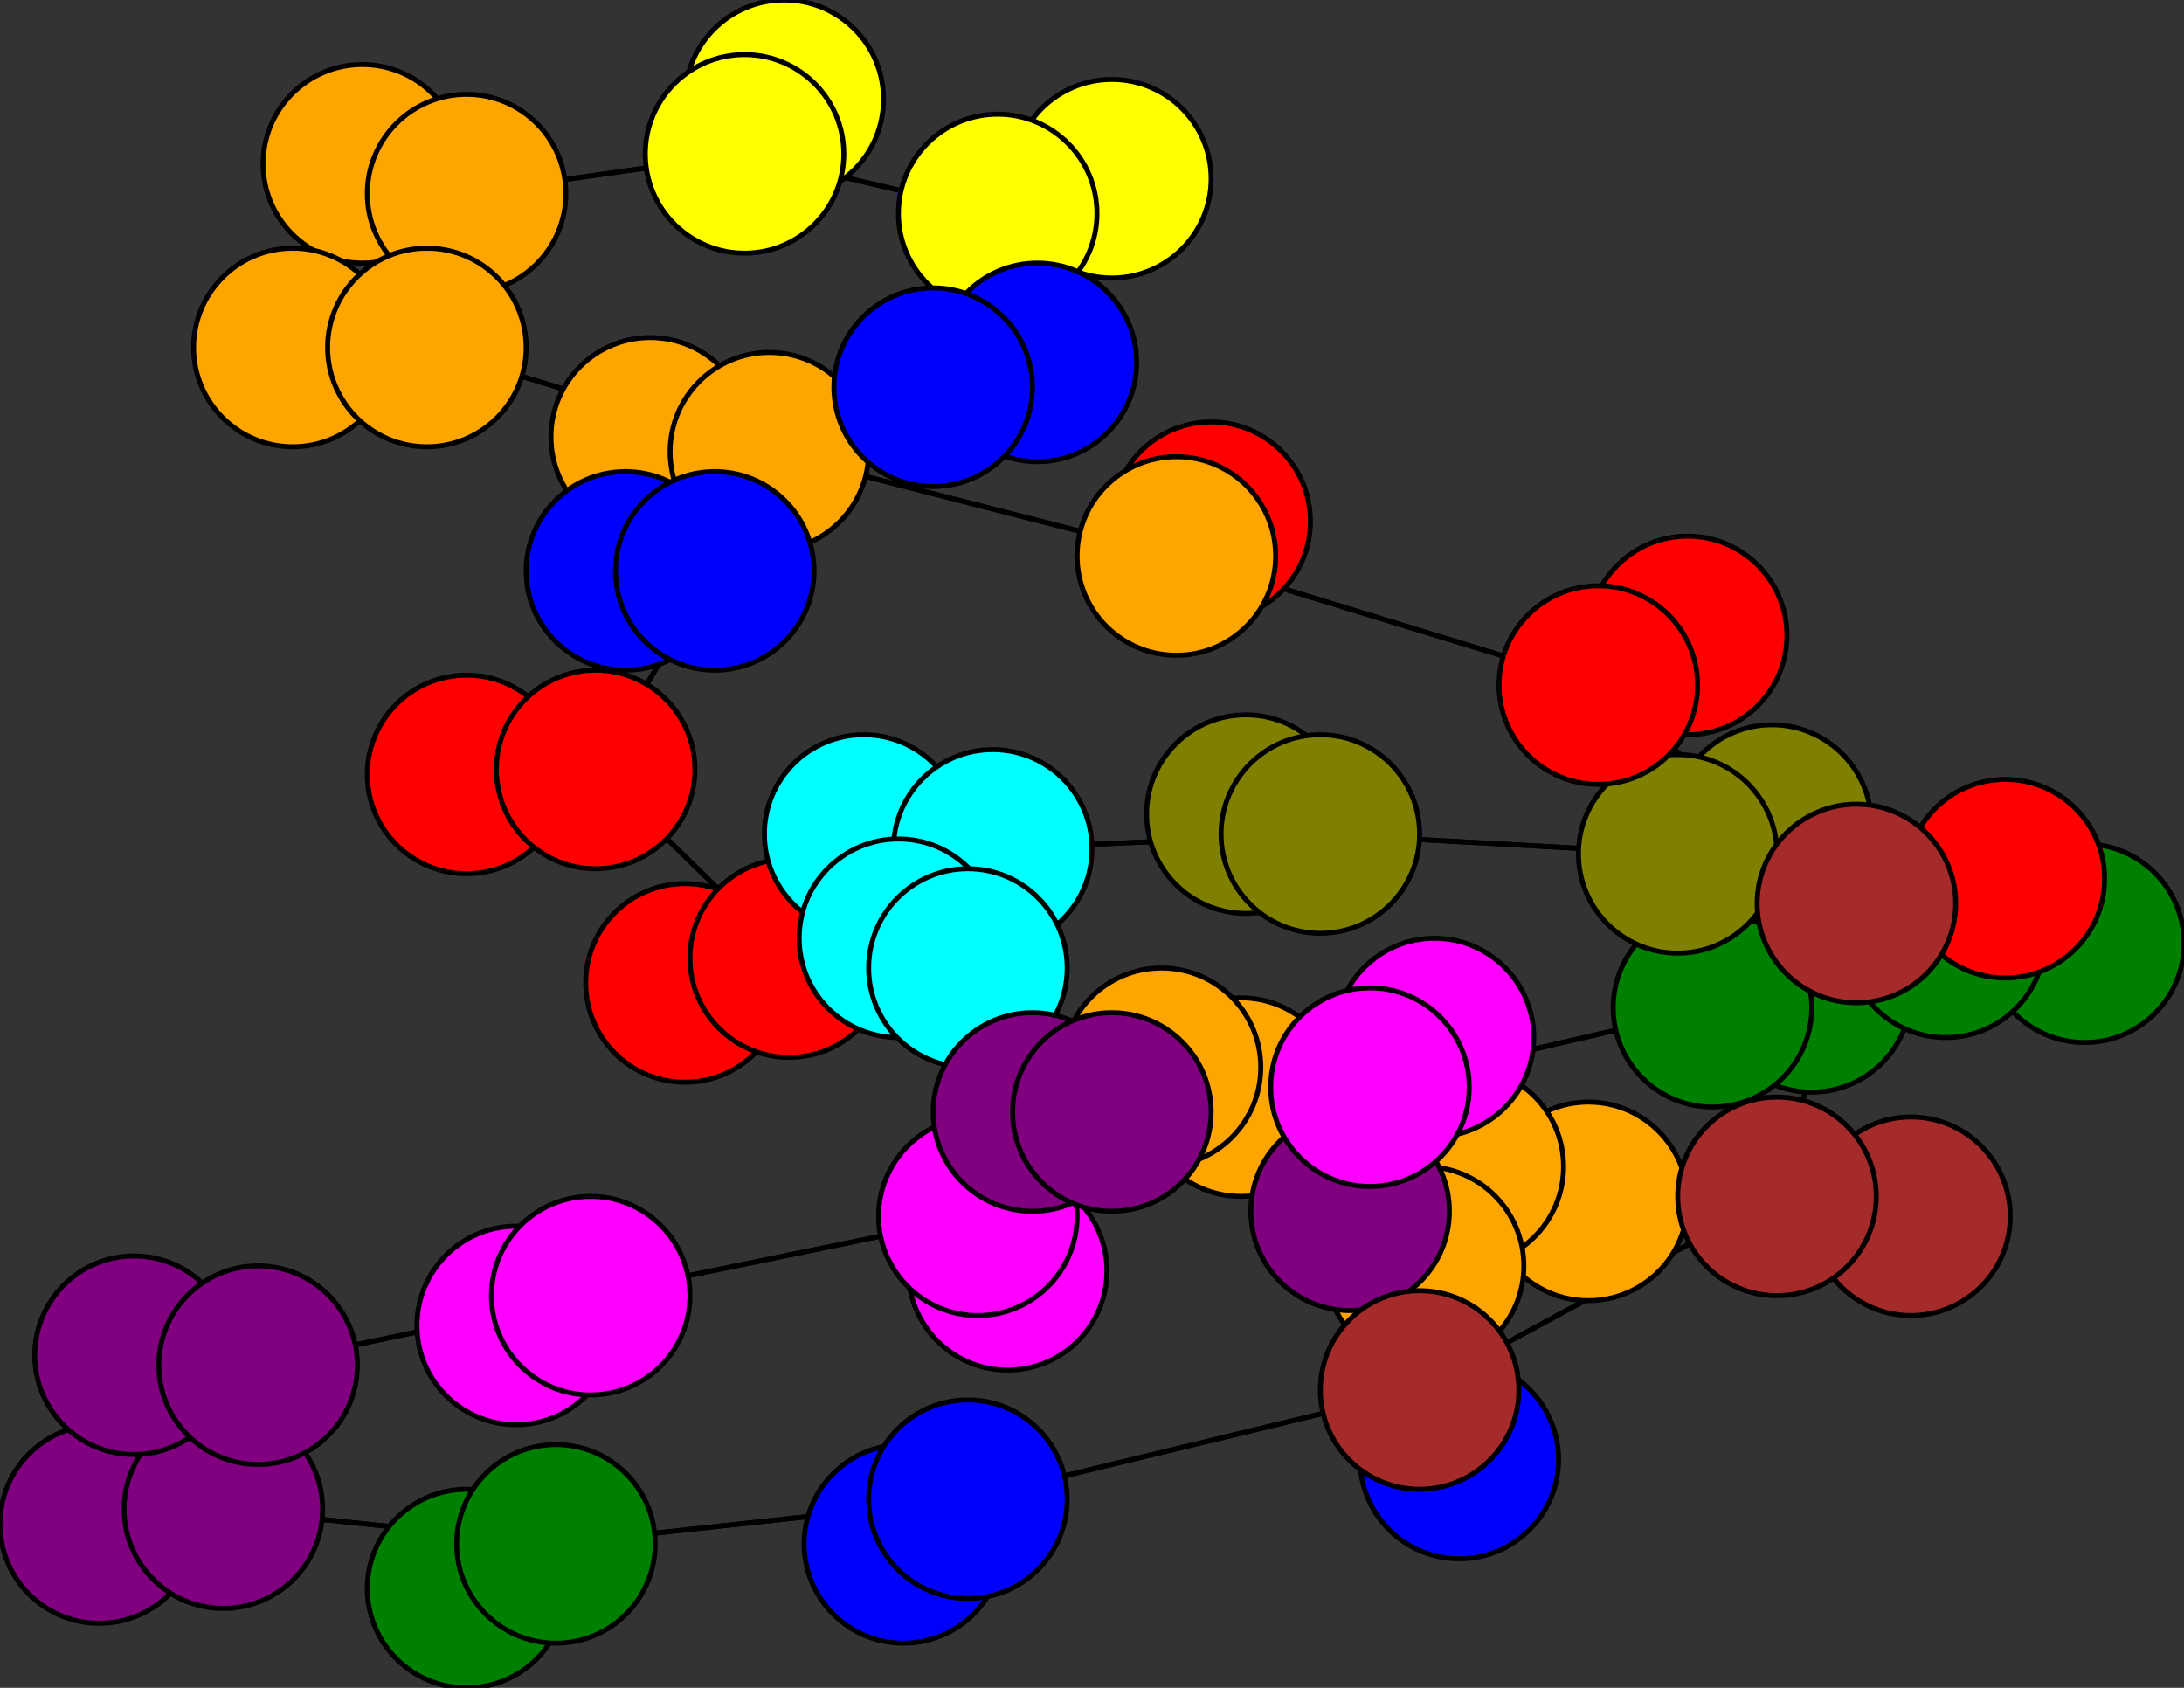 <svg width="440" height="340" xmlns="http://www.w3.org/2000/svg">
<rect width="100%" height="100%" fill="#333333" stroke="none"/>
<path stroke-width="1" stroke="black" d="M 138 198 159 193"/>
<path stroke-width="1" stroke="black" d="M 224 224 195 195"/>
<path stroke-width="1" stroke="black" d="M 224 224 272 244"/>
<path stroke-width="1" stroke="black" d="M 208 224 224 224"/>
<path stroke-width="1" stroke="black" d="M 266 168 251 164"/>
<path stroke-width="1" stroke="black" d="M 266 168 200 171"/>
<path stroke-width="1" stroke="black" d="M 266 168 338 172"/>
<path stroke-width="1" stroke="black" d="M 251 164 266 168"/>
<path stroke-width="1" stroke="black" d="M 286 280 358 241"/>
<path stroke-width="1" stroke="black" d="M 286 280 294 294"/>
<path stroke-width="1" stroke="black" d="M 286 280 195 302"/>
<path stroke-width="1" stroke="black" d="M 294 294 286 280"/>
<path stroke-width="1" stroke="black" d="M 195 302 286 280"/>
<path stroke-width="1" stroke="black" d="M 195 302 182 311"/>
<path stroke-width="1" stroke="black" d="M 195 302 112 311"/>
<path stroke-width="1" stroke="black" d="M 182 311 195 302"/>
<path stroke-width="1" stroke="black" d="M 119 261 104 267"/>
<path stroke-width="1" stroke="black" d="M 119 261 197 245"/>
<path stroke-width="1" stroke="black" d="M 119 261 52 275"/>
<path stroke-width="1" stroke="black" d="M 104 267 119 261"/>
<path stroke-width="1" stroke="black" d="M 86 70 155 91"/>
<path stroke-width="1" stroke="black" d="M 86 70 59 70"/>
<path stroke-width="1" stroke="black" d="M 86 70 94 39"/>
<path stroke-width="1" stroke="black" d="M 59 70 86 70"/>
<path stroke-width="1" stroke="black" d="M 94 39 150 31"/>
<path stroke-width="1" stroke="black" d="M 94 39 86 70"/>
<path stroke-width="1" stroke="black" d="M 94 39 73 33"/>
<path stroke-width="1" stroke="black" d="M 73 33 94 39"/>
<path stroke-width="1" stroke="black" d="M 224 224 208 224"/>
<path stroke-width="1" stroke="black" d="M 195 195 224 224"/>
<path stroke-width="1" stroke="black" d="M 404 177 374 182"/>
<path stroke-width="1" stroke="black" d="M 374 182 404 177"/>
<path stroke-width="1" stroke="black" d="M 188 78 201 43"/>
<path stroke-width="1" stroke="black" d="M 209 73 188 78"/>
<path stroke-width="1" stroke="black" d="M 144 115 188 78"/>
<path stroke-width="1" stroke="black" d="M 144 115 126 115"/>
<path stroke-width="1" stroke="black" d="M 144 115 120 155"/>
<path stroke-width="1" stroke="black" d="M 126 115 144 115"/>
<path stroke-width="1" stroke="black" d="M 155 91 131 88"/>
<path stroke-width="1" stroke="black" d="M 155 91 86 70"/>
<path stroke-width="1" stroke="black" d="M 155 91 237 112"/>
<path stroke-width="1" stroke="black" d="M 131 88 155 91"/>
<path stroke-width="1" stroke="black" d="M 120 155 144 115"/>
<path stroke-width="1" stroke="black" d="M 120 155 94 156"/>
<path stroke-width="1" stroke="black" d="M 120 155 159 193"/>
<path stroke-width="1" stroke="black" d="M 94 156 120 155"/>
<path stroke-width="1" stroke="black" d="M 358 241 385 245"/>
<path stroke-width="1" stroke="black" d="M 358 241 374 182"/>
<path stroke-width="1" stroke="black" d="M 358 241 286 280"/>
<path stroke-width="1" stroke="black" d="M 385 245 358 241"/>
<path stroke-width="1" stroke="black" d="M 150 31 158 20"/>
<path stroke-width="1" stroke="black" d="M 150 31 201 43"/>
<path stroke-width="1" stroke="black" d="M 150 31 94 39"/>
<path stroke-width="1" stroke="black" d="M 158 20 150 31"/>
<path stroke-width="1" stroke="black" d="M 201 43 188 78"/>
<path stroke-width="1" stroke="black" d="M 201 43 150 31"/>
<path stroke-width="1" stroke="black" d="M 201 43 224 36"/>
<path stroke-width="1" stroke="black" d="M 224 36 201 43"/>
<path stroke-width="1" stroke="black" d="M 374 182 358 241"/>
<path stroke-width="1" stroke="black" d="M 374 182 322 138"/>
<path stroke-width="1" stroke="black" d="M 195 195 181 189"/>
<path stroke-width="1" stroke="black" d="M 195 195 200 171"/>
<path stroke-width="1" stroke="black" d="M 181 189 195 195"/>
<path stroke-width="1" stroke="black" d="M 52 275 119 261"/>
<path stroke-width="1" stroke="black" d="M 52 275 27 273"/>
<path stroke-width="1" stroke="black" d="M 52 275 45 304"/>
<path stroke-width="1" stroke="black" d="M 27 273 52 275"/>
<path stroke-width="1" stroke="black" d="M 272 244 224 224"/>
<path stroke-width="1" stroke="black" d="M 272 244 287 255"/>
<path stroke-width="1" stroke="black" d="M 272 244 295 235"/>
<path stroke-width="1" stroke="black" d="M 287 255 272 244"/>
<path stroke-width="1" stroke="black" d="M 295 235 272 244"/>
<path stroke-width="1" stroke="black" d="M 295 235 320 242"/>
<path stroke-width="1" stroke="black" d="M 295 235 234 215"/>
<path stroke-width="1" stroke="black" d="M 320 242 295 235"/>
<path stroke-width="1" stroke="black" d="M 45 304 52 275"/>
<path stroke-width="1" stroke="black" d="M 45 304 20 307"/>
<path stroke-width="1" stroke="black" d="M 45 304 112 311"/>
<path stroke-width="1" stroke="black" d="M 20 307 45 304"/>
<path stroke-width="1" stroke="black" d="M 112 311 195 302"/>
<path stroke-width="1" stroke="black" d="M 112 311 45 304"/>
<path stroke-width="1" stroke="black" d="M 112 311 94 320"/>
<path stroke-width="1" stroke="black" d="M 94 320 112 311"/>
<path stroke-width="1" stroke="black" d="M 234 215 295 235"/>
<path stroke-width="1" stroke="black" d="M 234 215 250 221"/>
<path stroke-width="1" stroke="black" d="M 234 215 159 193"/>
<path stroke-width="1" stroke="black" d="M 250 221 234 215"/>
<path stroke-width="1" stroke="black" d="M 159 193 120 155"/>
<path stroke-width="1" stroke="black" d="M 159 193 234 215"/>
<path stroke-width="1" stroke="black" d="M 159 193 138 198"/>
<path stroke-width="1" stroke="black" d="M 365 200 345 203"/>
<path stroke-width="1" stroke="black" d="M 345 203 365 200"/>
<path stroke-width="1" stroke="black" d="M 345 203 276 219"/>
<path stroke-width="1" stroke="black" d="M 345 203 392 189"/>
<path stroke-width="1" stroke="black" d="M 200 171 266 168"/>
<path stroke-width="1" stroke="black" d="M 200 171 195 195"/>
<path stroke-width="1" stroke="black" d="M 200 171 174 168"/>
<path stroke-width="1" stroke="black" d="M 174 168 200 171"/>
<path stroke-width="1" stroke="black" d="M 322 138 374 182"/>
<path stroke-width="1" stroke="black" d="M 322 138 340 128"/>
<path stroke-width="1" stroke="black" d="M 322 138 237 112"/>
<path stroke-width="1" stroke="black" d="M 340 128 322 138"/>
<path stroke-width="1" stroke="black" d="M 237 112 155 91"/>
<path stroke-width="1" stroke="black" d="M 237 112 322 138"/>
<path stroke-width="1" stroke="black" d="M 237 112 244 105"/>
<path stroke-width="1" stroke="black" d="M 244 105 237 112"/>
<path stroke-width="1" stroke="black" d="M 338 172 266 168"/>
<path stroke-width="1" stroke="black" d="M 188 78 144 115"/>
<path stroke-width="1" stroke="black" d="M 338 172 357 166"/>
<path stroke-width="1" stroke="black" d="M 357 166 338 172"/>
<path stroke-width="1" stroke="black" d="M 392 189 338 172"/>
<path stroke-width="1" stroke="black" d="M 392 189 420 190"/>
<path stroke-width="1" stroke="black" d="M 392 189 345 203"/>
<path stroke-width="1" stroke="black" d="M 420 190 392 189"/>
<path stroke-width="1" stroke="black" d="M 197 245 119 261"/>
<path stroke-width="1" stroke="black" d="M 197 245 203 256"/>
<path stroke-width="1" stroke="black" d="M 197 245 276 219"/>
<path stroke-width="1" stroke="black" d="M 203 256 197 245"/>
<path stroke-width="1" stroke="black" d="M 276 219 197 245"/>
<path stroke-width="1" stroke="black" d="M 276 219 289 209"/>
<path stroke-width="1" stroke="black" d="M 276 219 345 203"/>
<path stroke-width="1" stroke="black" d="M 289 209 276 219"/>
<path stroke-width="1" stroke="black" d="M 338 172 392 189"/>
<path stroke-width="1" stroke="black" d="M 188 78 209 73"/>
<circle cx="138" cy="198" r="20.0" style="fill:red;stroke:black;stroke-width:1.0"/>
<circle cx="159" cy="193" r="20.0" style="fill:red;stroke:black;stroke-width:1.0"/>
<circle cx="250" cy="221" r="20.0" style="fill:orange;stroke:black;stroke-width:1.0"/>
<circle cx="234" cy="215" r="20.0" style="fill:orange;stroke:black;stroke-width:1.0"/>
<circle cx="94" cy="320" r="20.0" style="fill:green;stroke:black;stroke-width:1.0"/>
<circle cx="112" cy="311" r="20.0" style="fill:green;stroke:black;stroke-width:1.0"/>
<circle cx="20" cy="307" r="20.0" style="fill:purple;stroke:black;stroke-width:1.0"/>
<circle cx="45" cy="304" r="20.0" style="fill:purple;stroke:black;stroke-width:1.0"/>
<circle cx="320" cy="242" r="20.0" style="fill:orange;stroke:black;stroke-width:1.0"/>
<circle cx="295" cy="235" r="20.0" style="fill:orange;stroke:black;stroke-width:1.0"/>
<circle cx="287" cy="255" r="20.0" style="fill:orange;stroke:black;stroke-width:1.0"/>
<circle cx="272" cy="244" r="20.0" style="fill:purple;stroke:black;stroke-width:1.0"/>
<circle cx="27" cy="273" r="20.0" style="fill:purple;stroke:black;stroke-width:1.0"/>
<circle cx="52" cy="275" r="20.0" style="fill:purple;stroke:black;stroke-width:1.0"/>
<circle cx="365" cy="200" r="20.0" style="fill:green;stroke:black;stroke-width:1.0"/>
<circle cx="345" cy="203" r="20.0" style="fill:green;stroke:black;stroke-width:1.0"/>
<circle cx="289" cy="209" r="20.0" style="fill:fuchsia;stroke:black;stroke-width:1.0"/>
<circle cx="276" cy="219" r="20.0" style="fill:fuchsia;stroke:black;stroke-width:1.0"/>
<circle cx="203" cy="256" r="20.0" style="fill:fuchsia;stroke:black;stroke-width:1.0"/>
<circle cx="197" cy="245" r="20.0" style="fill:fuchsia;stroke:black;stroke-width:1.0"/>
<circle cx="420" cy="190" r="20.0" style="fill:green;stroke:black;stroke-width:1.0"/>
<circle cx="392" cy="189" r="20.0" style="fill:green;stroke:black;stroke-width:1.0"/>
<circle cx="357" cy="166" r="20.0" style="fill:olive;stroke:black;stroke-width:1.0"/>
<circle cx="338" cy="172" r="20.0" style="fill:olive;stroke:black;stroke-width:1.0"/>
<circle cx="244" cy="105" r="20.0" style="fill:red;stroke:black;stroke-width:1.0"/>
<circle cx="237" cy="112" r="20.0" style="fill:orange;stroke:black;stroke-width:1.0"/>
<circle cx="340" cy="128" r="20.0" style="fill:red;stroke:black;stroke-width:1.0"/>
<circle cx="322" cy="138" r="20.0" style="fill:red;stroke:black;stroke-width:1.0"/>
<circle cx="174" cy="168" r="20.0" style="fill:aqua;stroke:black;stroke-width:1.0"/>
<circle cx="200" cy="171" r="20.0" style="fill:aqua;stroke:black;stroke-width:1.0"/>
<circle cx="181" cy="189" r="20.0" style="fill:aqua;stroke:black;stroke-width:1.0"/>
<circle cx="195" cy="195" r="20.0" style="fill:aqua;stroke:black;stroke-width:1.0"/>
<circle cx="73" cy="33" r="20.0" style="fill:orange;stroke:black;stroke-width:1.0"/>
<circle cx="94" cy="39" r="20.0" style="fill:orange;stroke:black;stroke-width:1.0"/>
<circle cx="59" cy="70" r="20.0" style="fill:orange;stroke:black;stroke-width:1.0"/>
<circle cx="86" cy="70" r="20.0" style="fill:orange;stroke:black;stroke-width:1.0"/>
<circle cx="104" cy="267" r="20.0" style="fill:fuchsia;stroke:black;stroke-width:1.0"/>
<circle cx="119" cy="261" r="20.0" style="fill:fuchsia;stroke:black;stroke-width:1.0"/>
<circle cx="182" cy="311" r="20.0" style="fill:blue;stroke:black;stroke-width:1.0"/>
<circle cx="195" cy="302" r="20.0" style="fill:blue;stroke:black;stroke-width:1.0"/>
<circle cx="294" cy="294" r="20.0" style="fill:blue;stroke:black;stroke-width:1.0"/>
<circle cx="286" cy="280" r="20.0" style="fill:brown;stroke:black;stroke-width:1.0"/>
<circle cx="251" cy="164" r="20.0" style="fill:olive;stroke:black;stroke-width:1.0"/>
<circle cx="266" cy="168" r="20.0" style="fill:olive;stroke:black;stroke-width:1.0"/>
<circle cx="208" cy="224" r="20.0" style="fill:purple;stroke:black;stroke-width:1.0"/>
<circle cx="224" cy="224" r="20.0" style="fill:purple;stroke:black;stroke-width:1.0"/>
<circle cx="404" cy="177" r="20.0" style="fill:red;stroke:black;stroke-width:1.0"/>
<circle cx="374" cy="182" r="20.0" style="fill:brown;stroke:black;stroke-width:1.0"/>
<circle cx="224" cy="36" r="20.0" style="fill:yellow;stroke:black;stroke-width:1.0"/>
<circle cx="201" cy="43" r="20.0" style="fill:yellow;stroke:black;stroke-width:1.0"/>
<circle cx="158" cy="20" r="20.0" style="fill:yellow;stroke:black;stroke-width:1.0"/>
<circle cx="150" cy="31" r="20.0" style="fill:yellow;stroke:black;stroke-width:1.0"/>
<circle cx="385" cy="245" r="20.0" style="fill:brown;stroke:black;stroke-width:1.0"/>
<circle cx="358" cy="241" r="20.0" style="fill:brown;stroke:black;stroke-width:1.0"/>
<circle cx="94" cy="156" r="20.0" style="fill:red;stroke:black;stroke-width:1.0"/>
<circle cx="120" cy="155" r="20.0" style="fill:red;stroke:black;stroke-width:1.0"/>
<circle cx="131" cy="88" r="20.0" style="fill:orange;stroke:black;stroke-width:1.0"/>
<circle cx="155" cy="91" r="20.0" style="fill:orange;stroke:black;stroke-width:1.0"/>
<circle cx="126" cy="115" r="20.0" style="fill:blue;stroke:black;stroke-width:1.0"/>
<circle cx="144" cy="115" r="20.0" style="fill:blue;stroke:black;stroke-width:1.0"/>
<circle cx="209" cy="73" r="20.0" style="fill:blue;stroke:black;stroke-width:1.0"/>
<circle cx="188" cy="78" r="20.0" style="fill:blue;stroke:black;stroke-width:1.0"/>
</svg>
